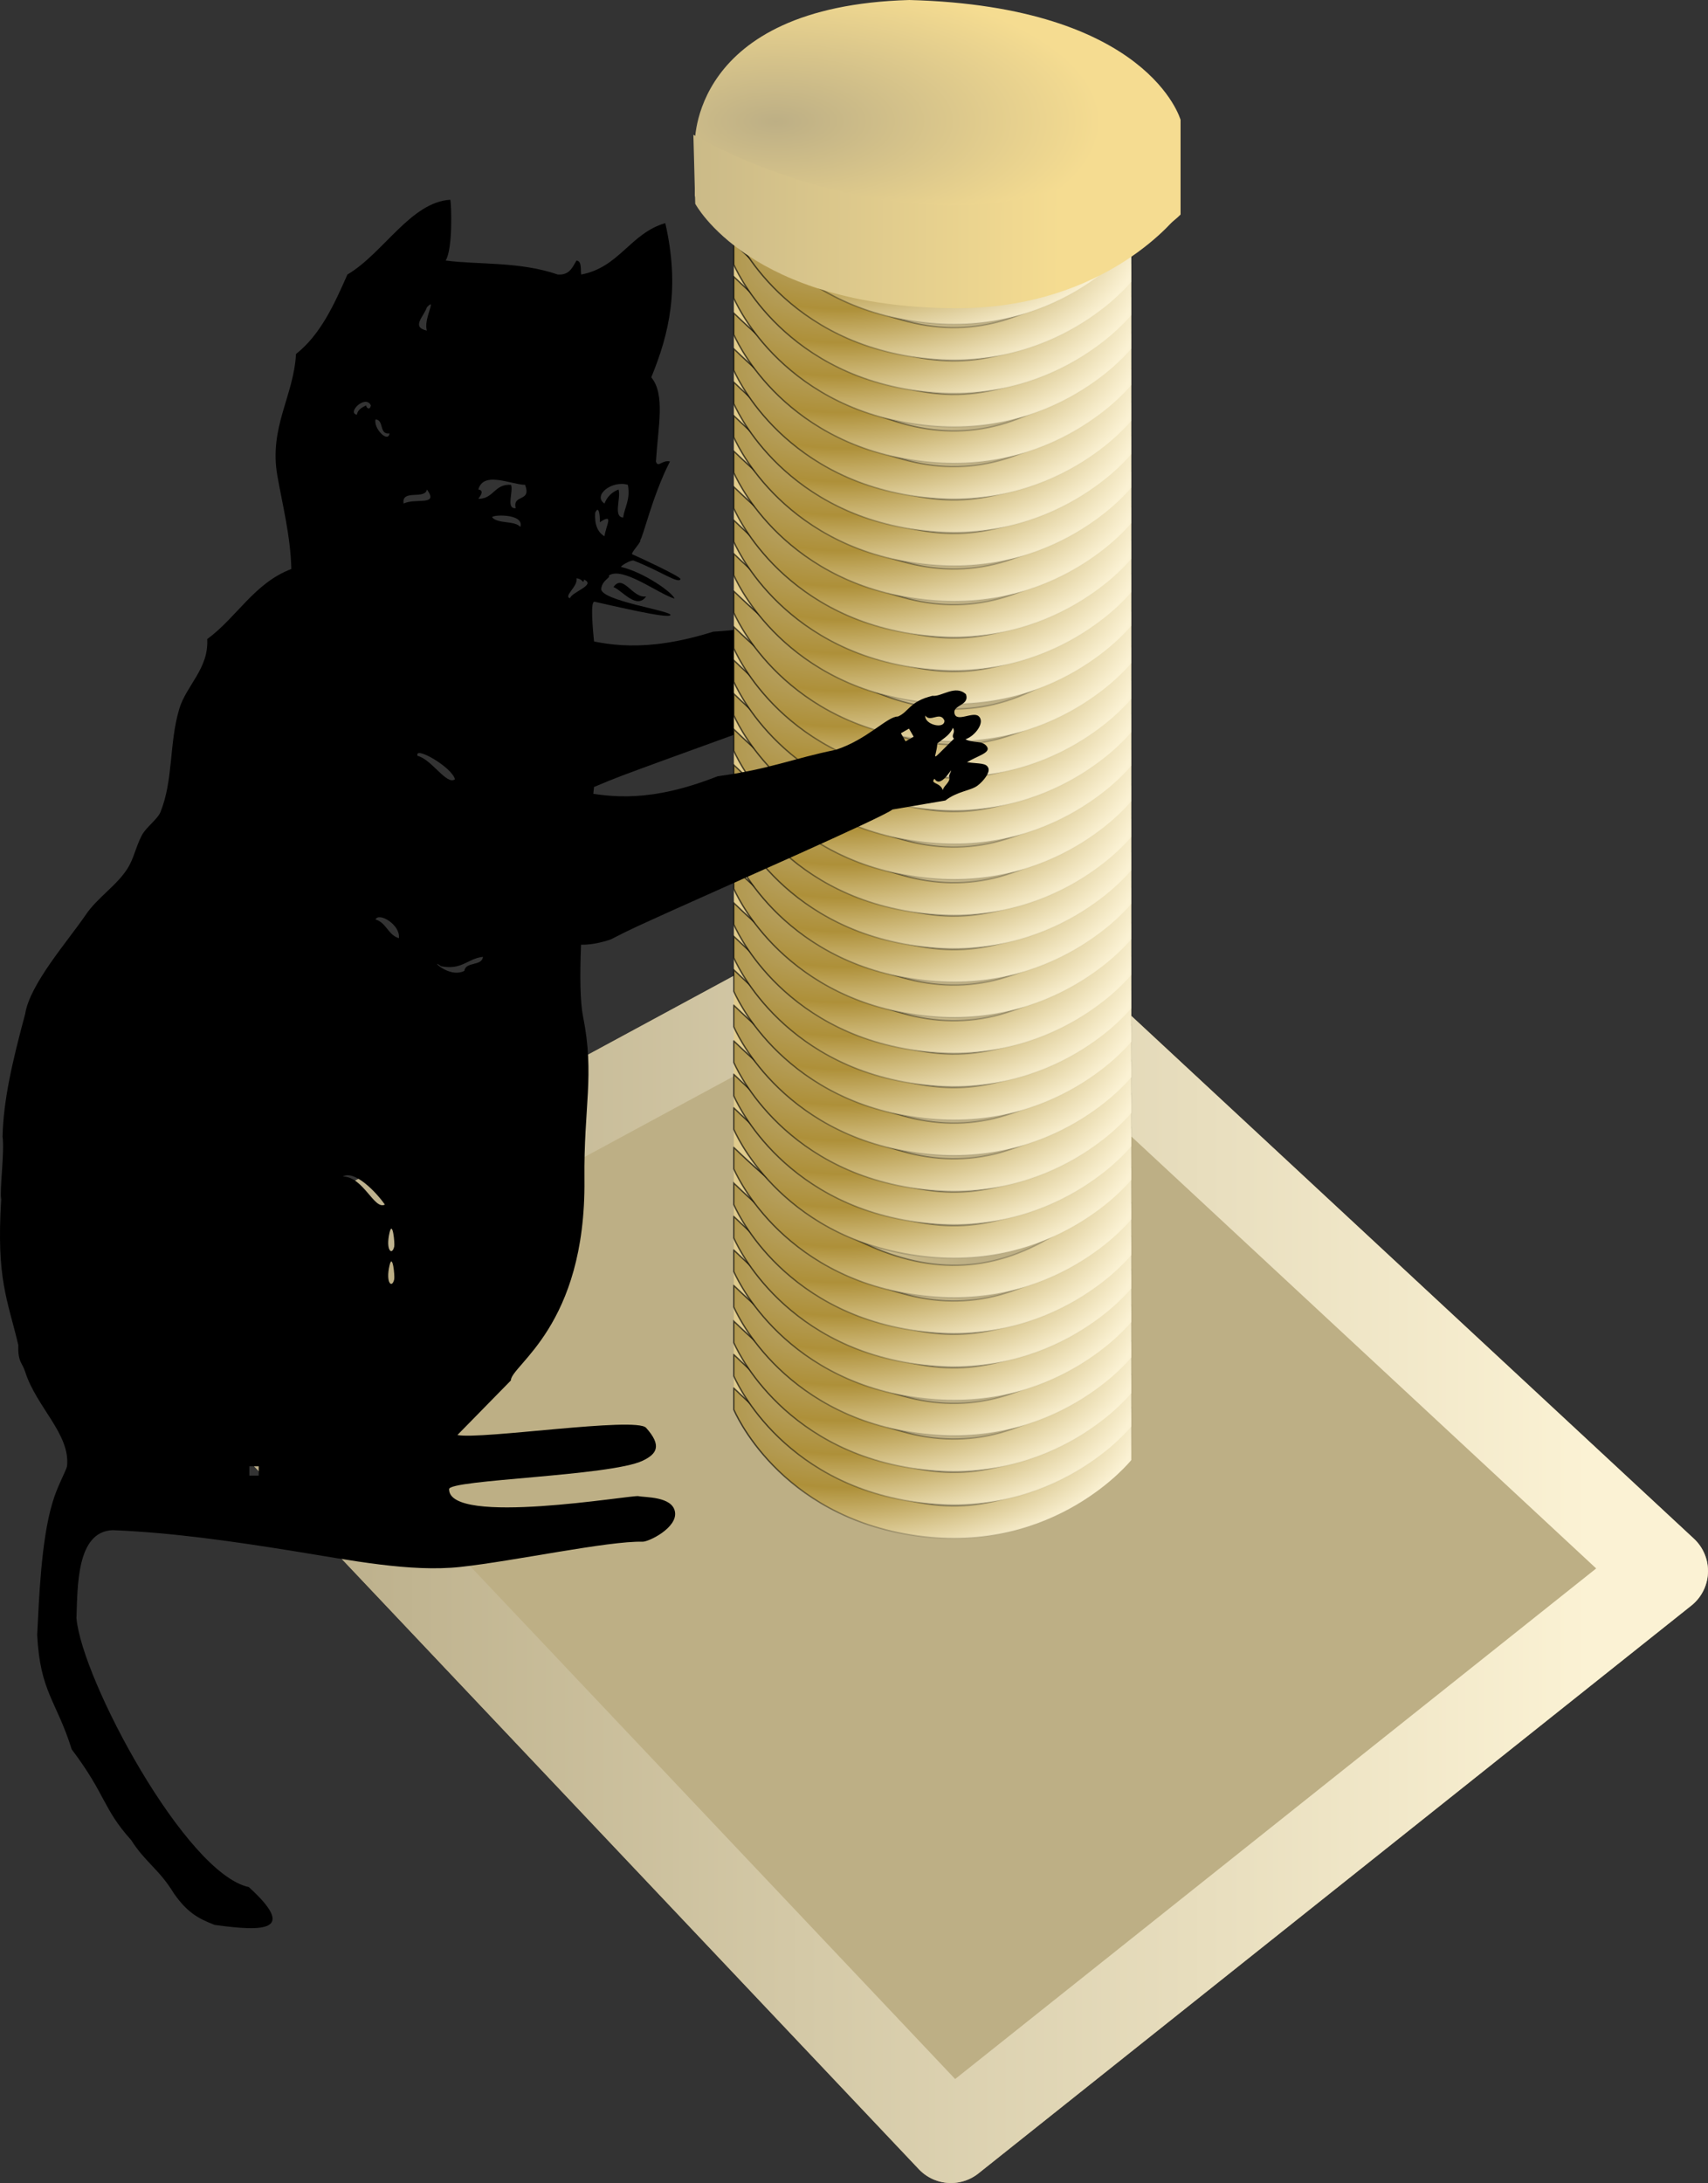 <?xml version="1.0" encoding="UTF-8" standalone="no"?>
<svg
   xmlns:dc="http://purl.org/dc/elements/1.1/"
   xmlns:cc="http://creativecommons.org/ns#"
   xmlns:rdf="http://www.w3.org/1999/02/22-rdf-syntax-ns#"
   xmlns:svg="http://www.w3.org/2000/svg"
   xmlns="http://www.w3.org/2000/svg"
   xmlns:xlink="http://www.w3.org/1999/xlink"
   xmlns:sodipodi="http://sodipodi.sourceforge.net/DTD/sodipodi-0.dtd"
   xmlns:inkscape="http://www.inkscape.org/namespaces/inkscape"
   id="svg2"
   height="494.292"
   sodipodi:version="0.32"
   width="386.763"
   sodipodi:docname="Cat and_Scratching_Post.svg"
   version="1.1"
   inkscape:version="0.48.3.1 r9886">
  <rect width="100%" height="100%" fill="#333333" stroke="none"/>
  <defs
     id="defs4"><linearGradient
   id="linearGradient2091">
  <stop
     id="stop2093"
     stop-color="#bdaf85"
     offset="0" />
  <stop
     id="stop2097"
     stop-color="#ae9039"
     offset=".5" />
  <stop
     id="stop2095"
     stop-color="#fbf2d4"
     offset="1" />
</linearGradient>
<linearGradient
   id="linearGradient2085">
  <stop
     id="stop2087"
     offset="0" />
  <stop
     id="stop2089"
     stop-opacity="0"
     offset="1" />
</linearGradient>
<linearGradient
   id="linearGradient2045">
  <stop
     id="stop2047"
     stop-color="#bdaf85"
     offset="0" />
  <stop
     id="stop2049"
     stop-color="#f5dc91"
     offset="1" />
</linearGradient>
<radialGradient
   id="radialGradient3403"
   xlink:href="#linearGradient2091"
   gradientUnits="userSpaceOnUse"
   cy="520.6"
   cx="-47.104"
   gradientTransform="matrix(1.514,9.9477e-7,-5.2795e-7,0.804,320.759,128.192)"
   r="45.156" />
<radialGradient
   id="radialGradient3405"
   xlink:href="#linearGradient2085"
   gradientUnits="userSpaceOnUse"
   cy="520.6"
   cx="-47.104"
   gradientTransform="matrix(1.514,9.9477e-7,-5.2795e-7,0.804,320.759,128.192)"
   r="45.156" />
<radialGradient
   id="radialGradient3407"
   xlink:href="#linearGradient2091"
   gradientUnits="userSpaceOnUse"
   cy="520.6"
   cx="-47.104"
   gradientTransform="matrix(1.514,9.9477e-7,-5.2795e-7,0.804,320.759,120.592)"
   r="45.156" />
<radialGradient
   id="radialGradient3409"
   xlink:href="#linearGradient2085"
   gradientUnits="userSpaceOnUse"
   cy="520.6"
   cx="-47.104"
   gradientTransform="matrix(1.514,9.9477e-7,-5.2795e-7,0.804,320.759,120.592)"
   r="45.156" />
<radialGradient
   id="radialGradient3411"
   xlink:href="#linearGradient2091"
   gradientUnits="userSpaceOnUse"
   cy="520.6"
   cx="-47.104"
   gradientTransform="matrix(1.514,9.9477e-7,-5.2795e-7,0.804,320.759,113.042)"
   r="45.156" />
<radialGradient
   id="radialGradient3413"
   xlink:href="#linearGradient2085"
   gradientUnits="userSpaceOnUse"
   cy="520.6"
   cx="-47.104"
   gradientTransform="matrix(1.514,9.9477e-7,-5.2795e-7,0.804,320.759,113.042)"
   r="45.156" />
<radialGradient
   id="radialGradient3415"
   xlink:href="#linearGradient2091"
   gradientUnits="userSpaceOnUse"
   cy="520.6"
   cx="-47.104"
   gradientTransform="matrix(1.514,9.9477e-7,-5.2795e-7,0.804,320.759,104.952)"
   r="45.156" />
<radialGradient
   id="radialGradient3417"
   xlink:href="#linearGradient2085"
   gradientUnits="userSpaceOnUse"
   cy="520.6"
   cx="-47.104"
   gradientTransform="matrix(1.514,9.9477e-7,-5.2795e-7,0.804,320.759,104.952)"
   r="45.156" />
<radialGradient
   id="radialGradient3419"
   xlink:href="#linearGradient2091"
   gradientUnits="userSpaceOnUse"
   cy="520.6"
   cx="-47.104"
   gradientTransform="matrix(1.514,9.9477e-7,-5.2795e-7,0.804,320.759,96.927)"
   r="45.156" />
<radialGradient
   id="radialGradient3421"
   xlink:href="#linearGradient2085"
   gradientUnits="userSpaceOnUse"
   cy="520.6"
   cx="-47.104"
   gradientTransform="matrix(1.514,9.9477e-7,-5.2795e-7,0.804,320.759,96.927)"
   r="45.156" />
<radialGradient
   id="radialGradient3423"
   xlink:href="#linearGradient2091"
   gradientUnits="userSpaceOnUse"
   cy="520.6"
   cx="-47.104"
   gradientTransform="matrix(1.514,9.9477e-7,-5.2795e-7,0.804,320.759,89.331)"
   r="45.156" />
<radialGradient
   id="radialGradient3425"
   xlink:href="#linearGradient2085"
   gradientUnits="userSpaceOnUse"
   cy="520.6"
   cx="-47.104"
   gradientTransform="matrix(1.514,9.9477e-7,-5.2795e-7,0.804,320.759,89.331)"
   r="45.156" />
<radialGradient
   id="radialGradient3427"
   xlink:href="#linearGradient2091"
   gradientUnits="userSpaceOnUse"
   cy="520.6"
   cx="-47.104"
   gradientTransform="matrix(1.514,9.9477e-7,-5.2795e-7,0.804,320.759,81.775)"
   r="45.156" />
<radialGradient
   id="radialGradient3429"
   xlink:href="#linearGradient2085"
   gradientUnits="userSpaceOnUse"
   cy="520.6"
   cx="-47.104"
   gradientTransform="matrix(1.514,9.9477e-7,-5.2795e-7,0.804,320.759,81.775)"
   r="45.156" />
<radialGradient
   id="radialGradient3431"
   xlink:href="#linearGradient2091"
   gradientUnits="userSpaceOnUse"
   cy="520.6"
   cx="-47.104"
   gradientTransform="matrix(1.514,9.9477e-7,-5.2795e-7,0.804,320.759,73.694)"
   r="45.156" />
<radialGradient
   id="radialGradient3433"
   xlink:href="#linearGradient2085"
   gradientUnits="userSpaceOnUse"
   cy="520.6"
   cx="-47.104"
   gradientTransform="matrix(1.514,9.9477e-7,-5.2795e-7,0.804,320.759,73.694)"
   r="45.156" />
<radialGradient
   id="radialGradient3435"
   xlink:href="#linearGradient2091"
   gradientUnits="userSpaceOnUse"
   cy="520.6"
   cx="-47.104"
   gradientTransform="matrix(1.514,9.9477e-7,-5.2795e-7,0.804,320.759,64.742)"
   r="45.156" />
<radialGradient
   id="radialGradient3437"
   xlink:href="#linearGradient2085"
   gradientUnits="userSpaceOnUse"
   cy="520.6"
   cx="-47.104"
   gradientTransform="matrix(1.514,9.9477e-7,-5.2795e-7,0.804,320.759,64.742)"
   r="45.156" />
<radialGradient
   id="radialGradient3439"
   xlink:href="#linearGradient2091"
   gradientUnits="userSpaceOnUse"
   cy="520.6"
   cx="-47.104"
   gradientTransform="matrix(1.514,9.9477e-7,-5.2795e-7,0.804,320.759,57.146)"
   r="45.156" />
<radialGradient
   id="radialGradient3441"
   xlink:href="#linearGradient2085"
   gradientUnits="userSpaceOnUse"
   cy="520.6"
   cx="-47.104"
   gradientTransform="matrix(1.514,9.9477e-7,-5.2795e-7,0.804,320.759,57.146)"
   r="45.156" />
<radialGradient
   id="radialGradient3443"
   xlink:href="#linearGradient2091"
   gradientUnits="userSpaceOnUse"
   cy="520.6"
   cx="-47.104"
   gradientTransform="matrix(1.514,9.9477e-7,-5.2795e-7,0.804,320.759,49.589)"
   r="45.156" />
<radialGradient
   id="radialGradient3445"
   xlink:href="#linearGradient2085"
   gradientUnits="userSpaceOnUse"
   cy="520.6"
   cx="-47.104"
   gradientTransform="matrix(1.514,9.9477e-7,-5.2795e-7,0.804,320.759,49.589)"
   r="45.156" />
<radialGradient
   id="radialGradient3447"
   xlink:href="#linearGradient2091"
   gradientUnits="userSpaceOnUse"
   cy="520.6"
   cx="-47.104"
   gradientTransform="matrix(1.514,9.9477e-7,-5.2795e-7,0.804,320.759,41.508)"
   r="45.156" />
<radialGradient
   id="radialGradient3449"
   xlink:href="#linearGradient2085"
   gradientUnits="userSpaceOnUse"
   cy="520.6"
   cx="-47.104"
   gradientTransform="matrix(1.514,9.9477e-7,-5.2795e-7,0.804,320.759,41.508)"
   r="45.156" />
<radialGradient
   id="radialGradient3451"
   xlink:href="#linearGradient2091"
   gradientUnits="userSpaceOnUse"
   cy="520.6"
   cx="-47.104"
   gradientTransform="matrix(1.514,9.9477e-7,-5.2795e-7,0.804,320.759,33.479)"
   r="45.156" />
<radialGradient
   id="radialGradient3453"
   xlink:href="#linearGradient2085"
   gradientUnits="userSpaceOnUse"
   cy="520.6"
   cx="-47.104"
   gradientTransform="matrix(1.514,9.9477e-7,-5.2795e-7,0.804,320.759,33.479)"
   r="45.156" />
<radialGradient
   id="radialGradient3455"
   xlink:href="#linearGradient2091"
   gradientUnits="userSpaceOnUse"
   cy="520.6"
   cx="-47.104"
   gradientTransform="matrix(1.514,9.9477e-7,-5.2795e-7,0.804,320.759,25.883)"
   r="45.156" />
<radialGradient
   id="radialGradient3457"
   xlink:href="#linearGradient2085"
   gradientUnits="userSpaceOnUse"
   cy="520.6"
   cx="-47.104"
   gradientTransform="matrix(1.514,9.9477e-7,-5.2795e-7,0.804,320.759,25.883)"
   r="45.156" />
<radialGradient
   id="radialGradient3459"
   xlink:href="#linearGradient2091"
   gradientUnits="userSpaceOnUse"
   cy="520.6"
   cx="-47.104"
   gradientTransform="matrix(1.514,9.9477e-7,-5.2795e-7,0.804,320.759,18.327)"
   r="45.156" />
<radialGradient
   id="radialGradient3461"
   xlink:href="#linearGradient2085"
   gradientUnits="userSpaceOnUse"
   cy="520.6"
   cx="-47.104"
   gradientTransform="matrix(1.514,9.9477e-7,-5.2795e-7,0.804,320.759,18.327)"
   r="45.156" />
<radialGradient
   id="radialGradient3463"
   xlink:href="#linearGradient2091"
   gradientUnits="userSpaceOnUse"
   cy="520.6"
   cx="-47.104"
   gradientTransform="matrix(1.514,9.9477e-7,-5.2795e-7,0.804,320.759,10.246)"
   r="45.156" />
<radialGradient
   id="radialGradient3465"
   xlink:href="#linearGradient2085"
   gradientUnits="userSpaceOnUse"
   cy="520.6"
   cx="-47.104"
   gradientTransform="matrix(1.514,9.9477e-7,-5.2795e-7,0.804,320.759,10.246)"
   r="45.156" />
<radialGradient
   id="radialGradient3531"
   xlink:href="#linearGradient2091"
   gradientUnits="userSpaceOnUse"
   cy="520.6"
   cx="-47.104"
   gradientTransform="matrix(1.514,9.9477e-7,-5.2795e-7,0.804,320.759,-123.468)"
   r="45.156" />
<radialGradient
   id="radialGradient3533"
   xlink:href="#linearGradient2085"
   gradientUnits="userSpaceOnUse"
   cy="520.6"
   cx="-47.104"
   gradientTransform="matrix(1.514,9.9477e-7,-5.2795e-7,0.804,320.759,-123.468)"
   r="45.156" />
<radialGradient
   id="radialGradient3535"
   xlink:href="#linearGradient2091"
   gradientUnits="userSpaceOnUse"
   cy="520.6"
   cx="-47.104"
   gradientTransform="matrix(1.514,9.9477e-7,-5.2795e-7,0.804,320.759,-131.068)"
   r="45.156" />
<radialGradient
   id="radialGradient3537"
   xlink:href="#linearGradient2085"
   gradientUnits="userSpaceOnUse"
   cy="520.6"
   cx="-47.104"
   gradientTransform="matrix(1.514,9.9477e-7,-5.2795e-7,0.804,320.759,-131.068)"
   r="45.156" />
<radialGradient
   id="radialGradient3539"
   xlink:href="#linearGradient2091"
   gradientUnits="userSpaceOnUse"
   cy="520.6"
   cx="-47.104"
   gradientTransform="matrix(1.514,9.9477e-7,-5.2795e-7,0.804,320.759,-138.618)"
   r="45.156" />
<radialGradient
   id="radialGradient3541"
   xlink:href="#linearGradient2085"
   gradientUnits="userSpaceOnUse"
   cy="520.6"
   cx="-47.104"
   gradientTransform="matrix(1.514,9.9477e-7,-5.2795e-7,0.804,320.759,-138.618)"
   r="45.156" />
<radialGradient
   id="radialGradient3543"
   xlink:href="#linearGradient2091"
   gradientUnits="userSpaceOnUse"
   cy="520.6"
   cx="-47.104"
   gradientTransform="matrix(1.514,9.9477e-7,-5.2795e-7,0.804,320.759,-146.708)"
   r="45.156" />
<radialGradient
   id="radialGradient3545"
   xlink:href="#linearGradient2085"
   gradientUnits="userSpaceOnUse"
   cy="520.6"
   cx="-47.104"
   gradientTransform="matrix(1.514,9.9477e-7,-5.2795e-7,0.804,320.759,-146.708)"
   r="45.156" />
<linearGradient
   id="linearGradient3550"
   y2="273.22"
   xlink:href="#linearGradient2045"
   gradientUnits="userSpaceOnUse"
   y1="272.46"
   gradientTransform="translate(-112.475,-223.348)"
   x2="325.87"
   x1="215.96" />
<radialGradient
   id="radialGradient3595"
   xlink:href="#linearGradient2045"
   gradientUnits="userSpaceOnUse"
   cy="248.02"
   cx="259.28"
   gradientTransform="matrix(1.337,0,0,0.586,-197.771,-115.508)"
   r="55.158" />
<linearGradient
   id="linearGradient3598"
   y2="370.93"
   xlink:href="#linearGradient2045"
   gradientUnits="userSpaceOnUse"
   y1="373.79"
   gradientTransform="translate(-105.904,-206.208)"
   x2="218.57"
   x1="302.86" />
<linearGradient
   id="linearGradient3601"
   y2="573.08"
   gradientUnits="userSpaceOnUse"
   y1="573.08"
   gradientTransform="translate(-112.475,-223.348)"
   x2="445.71"
   x1="90">
  <stop
     id="stop3155"
     stop-color="#ada07a"
     offset="0" />
  <stop
     id="stop3159"
     stop-color="#fbf2d4"
     offset="1" />
</linearGradient>

	
	
	
	
	
	
	
	
	
	
	
	
	
<radialGradient
   inkscape:collect="always"
   xlink:href="#linearGradient2091"
   id="radialGradient41150"
   gradientUnits="userSpaceOnUse"
   gradientTransform="matrix(1.514,9.9477e-7,-5.2795e-7,0.804,320.759,64.742)"
   cx="-47.104"
   cy="520.6"
   r="45.156" />
<radialGradient
   inkscape:collect="always"
   xlink:href="#linearGradient2085"
   id="radialGradient41152"
   gradientUnits="userSpaceOnUse"
   gradientTransform="matrix(1.514,9.9477e-7,-5.2795e-7,0.804,320.759,64.742)"
   cx="-47.104"
   cy="520.6"
   r="45.156" />
<radialGradient
   inkscape:collect="always"
   xlink:href="#linearGradient2091"
   id="radialGradient41154"
   gradientUnits="userSpaceOnUse"
   gradientTransform="matrix(1.514,9.9477e-7,-5.2795e-7,0.804,320.759,57.146)"
   cx="-47.104"
   cy="520.6"
   r="45.156" />
<radialGradient
   inkscape:collect="always"
   xlink:href="#linearGradient2085"
   id="radialGradient41156"
   gradientUnits="userSpaceOnUse"
   gradientTransform="matrix(1.514,9.9477e-7,-5.2795e-7,0.804,320.759,57.146)"
   cx="-47.104"
   cy="520.6"
   r="45.156" />
<radialGradient
   inkscape:collect="always"
   xlink:href="#linearGradient2091"
   id="radialGradient41158"
   gradientUnits="userSpaceOnUse"
   gradientTransform="matrix(1.514,9.9477e-7,-5.2795e-7,0.804,320.759,49.589)"
   cx="-47.104"
   cy="520.6"
   r="45.156" />
<radialGradient
   inkscape:collect="always"
   xlink:href="#linearGradient2085"
   id="radialGradient41160"
   gradientUnits="userSpaceOnUse"
   gradientTransform="matrix(1.514,9.9477e-7,-5.2795e-7,0.804,320.759,49.589)"
   cx="-47.104"
   cy="520.6"
   r="45.156" />
<radialGradient
   inkscape:collect="always"
   xlink:href="#linearGradient2091"
   id="radialGradient41162"
   gradientUnits="userSpaceOnUse"
   gradientTransform="matrix(1.514,9.9477e-7,-5.2795e-7,0.804,320.759,41.508)"
   cx="-47.104"
   cy="520.6"
   r="45.156" />
<radialGradient
   inkscape:collect="always"
   xlink:href="#linearGradient2085"
   id="radialGradient41164"
   gradientUnits="userSpaceOnUse"
   gradientTransform="matrix(1.514,9.9477e-7,-5.2795e-7,0.804,320.759,41.508)"
   cx="-47.104"
   cy="520.6"
   r="45.156" />
<radialGradient
   inkscape:collect="always"
   xlink:href="#linearGradient2091"
   id="radialGradient41166"
   gradientUnits="userSpaceOnUse"
   gradientTransform="matrix(1.514,9.9477e-7,-5.2795e-7,0.804,320.759,33.479)"
   cx="-47.104"
   cy="520.6"
   r="45.156" />
<radialGradient
   inkscape:collect="always"
   xlink:href="#linearGradient2085"
   id="radialGradient41168"
   gradientUnits="userSpaceOnUse"
   gradientTransform="matrix(1.514,9.9477e-7,-5.2795e-7,0.804,320.759,33.479)"
   cx="-47.104"
   cy="520.6"
   r="45.156" />
<radialGradient
   inkscape:collect="always"
   xlink:href="#linearGradient2091"
   id="radialGradient41170"
   gradientUnits="userSpaceOnUse"
   gradientTransform="matrix(1.514,9.9477e-7,-5.2795e-7,0.804,320.759,25.883)"
   cx="-47.104"
   cy="520.6"
   r="45.156" />
<radialGradient
   inkscape:collect="always"
   xlink:href="#linearGradient2085"
   id="radialGradient41172"
   gradientUnits="userSpaceOnUse"
   gradientTransform="matrix(1.514,9.9477e-7,-5.2795e-7,0.804,320.759,25.883)"
   cx="-47.104"
   cy="520.6"
   r="45.156" />
<radialGradient
   inkscape:collect="always"
   xlink:href="#linearGradient2091"
   id="radialGradient41174"
   gradientUnits="userSpaceOnUse"
   gradientTransform="matrix(1.514,9.9477e-7,-5.2795e-7,0.804,320.759,18.327)"
   cx="-47.104"
   cy="520.6"
   r="45.156" />
<radialGradient
   inkscape:collect="always"
   xlink:href="#linearGradient2085"
   id="radialGradient41176"
   gradientUnits="userSpaceOnUse"
   gradientTransform="matrix(1.514,9.9477e-7,-5.2795e-7,0.804,320.759,18.327)"
   cx="-47.104"
   cy="520.6"
   r="45.156" />
<radialGradient
   inkscape:collect="always"
   xlink:href="#linearGradient2091"
   id="radialGradient41178"
   gradientUnits="userSpaceOnUse"
   gradientTransform="matrix(1.514,9.9477e-7,-5.2795e-7,0.804,320.759,10.246)"
   cx="-47.104"
   cy="520.6"
   r="45.156" />
<radialGradient
   inkscape:collect="always"
   xlink:href="#linearGradient2085"
   id="radialGradient41180"
   gradientUnits="userSpaceOnUse"
   gradientTransform="matrix(1.514,9.9477e-7,-5.2795e-7,0.804,320.759,10.246)"
   cx="-47.104"
   cy="520.6"
   r="45.156" />
<radialGradient
   inkscape:collect="always"
   xlink:href="#linearGradient2091"
   id="radialGradient41182"
   gradientUnits="userSpaceOnUse"
   gradientTransform="matrix(1.514,9.9477e-7,-5.2795e-7,0.804,320.759,64.742)"
   cx="-47.104"
   cy="520.6"
   r="45.156" />
<radialGradient
   inkscape:collect="always"
   xlink:href="#linearGradient2085"
   id="radialGradient41184"
   gradientUnits="userSpaceOnUse"
   gradientTransform="matrix(1.514,9.9477e-7,-5.2795e-7,0.804,320.759,64.742)"
   cx="-47.104"
   cy="520.6"
   r="45.156" />
<radialGradient
   inkscape:collect="always"
   xlink:href="#linearGradient2091"
   id="radialGradient41186"
   gradientUnits="userSpaceOnUse"
   gradientTransform="matrix(1.514,9.9477e-7,-5.2795e-7,0.804,320.759,57.146)"
   cx="-47.104"
   cy="520.6"
   r="45.156" />
<radialGradient
   inkscape:collect="always"
   xlink:href="#linearGradient2085"
   id="radialGradient41188"
   gradientUnits="userSpaceOnUse"
   gradientTransform="matrix(1.514,9.9477e-7,-5.2795e-7,0.804,320.759,57.146)"
   cx="-47.104"
   cy="520.6"
   r="45.156" />
<radialGradient
   inkscape:collect="always"
   xlink:href="#linearGradient2091"
   id="radialGradient41190"
   gradientUnits="userSpaceOnUse"
   gradientTransform="matrix(1.514,9.9477e-7,-5.2795e-7,0.804,320.759,49.589)"
   cx="-47.104"
   cy="520.6"
   r="45.156" />
<radialGradient
   inkscape:collect="always"
   xlink:href="#linearGradient2085"
   id="radialGradient41192"
   gradientUnits="userSpaceOnUse"
   gradientTransform="matrix(1.514,9.9477e-7,-5.2795e-7,0.804,320.759,49.589)"
   cx="-47.104"
   cy="520.6"
   r="45.156" />
<radialGradient
   inkscape:collect="always"
   xlink:href="#linearGradient2091"
   id="radialGradient41194"
   gradientUnits="userSpaceOnUse"
   gradientTransform="matrix(1.514,9.9477e-7,-5.2795e-7,0.804,320.759,41.508)"
   cx="-47.104"
   cy="520.6"
   r="45.156" />
<radialGradient
   inkscape:collect="always"
   xlink:href="#linearGradient2085"
   id="radialGradient41196"
   gradientUnits="userSpaceOnUse"
   gradientTransform="matrix(1.514,9.9477e-7,-5.2795e-7,0.804,320.759,41.508)"
   cx="-47.104"
   cy="520.6"
   r="45.156" />
<radialGradient
   inkscape:collect="always"
   xlink:href="#linearGradient2091"
   id="radialGradient41198"
   gradientUnits="userSpaceOnUse"
   gradientTransform="matrix(1.514,9.9477e-7,-5.2795e-7,0.804,320.759,33.479)"
   cx="-47.104"
   cy="520.6"
   r="45.156" />
<radialGradient
   inkscape:collect="always"
   xlink:href="#linearGradient2085"
   id="radialGradient41200"
   gradientUnits="userSpaceOnUse"
   gradientTransform="matrix(1.514,9.9477e-7,-5.2795e-7,0.804,320.759,33.479)"
   cx="-47.104"
   cy="520.6"
   r="45.156" />
<radialGradient
   inkscape:collect="always"
   xlink:href="#linearGradient2091"
   id="radialGradient41202"
   gradientUnits="userSpaceOnUse"
   gradientTransform="matrix(1.514,9.9477e-7,-5.2795e-7,0.804,320.759,25.883)"
   cx="-47.104"
   cy="520.6"
   r="45.156" />
<radialGradient
   inkscape:collect="always"
   xlink:href="#linearGradient2085"
   id="radialGradient41204"
   gradientUnits="userSpaceOnUse"
   gradientTransform="matrix(1.514,9.9477e-7,-5.2795e-7,0.804,320.759,25.883)"
   cx="-47.104"
   cy="520.6"
   r="45.156" />
<radialGradient
   inkscape:collect="always"
   xlink:href="#linearGradient2091"
   id="radialGradient41206"
   gradientUnits="userSpaceOnUse"
   gradientTransform="matrix(1.514,9.9477e-7,-5.2795e-7,0.804,320.759,18.327)"
   cx="-47.104"
   cy="520.6"
   r="45.156" />
<radialGradient
   inkscape:collect="always"
   xlink:href="#linearGradient2085"
   id="radialGradient41208"
   gradientUnits="userSpaceOnUse"
   gradientTransform="matrix(1.514,9.9477e-7,-5.2795e-7,0.804,320.759,18.327)"
   cx="-47.104"
   cy="520.6"
   r="45.156" />
<radialGradient
   inkscape:collect="always"
   xlink:href="#linearGradient2091"
   id="radialGradient41210"
   gradientUnits="userSpaceOnUse"
   gradientTransform="matrix(1.514,9.9477e-7,-5.2795e-7,0.804,320.759,10.246)"
   cx="-47.104"
   cy="520.6"
   r="45.156" />
<radialGradient
   inkscape:collect="always"
   xlink:href="#linearGradient2085"
   id="radialGradient41212"
   gradientUnits="userSpaceOnUse"
   gradientTransform="matrix(1.514,9.9477e-7,-5.2795e-7,0.804,320.759,10.246)"
   cx="-47.104"
   cy="520.6"
   r="45.156" />
</defs>
  <sodipodi:namedview
     id="base"
     bordercolor="#666666"
     borderopacity="1.0"
     pagecolor="#ffffff"
     showgrid="false"
     inkscape:zoom="1.194"
     inkscape:cx="208.63598"
     inkscape:cy="246.65406"
     inkscape:window-width="1215"
     inkscape:window-height="776"
     inkscape:window-x="65"
     inkscape:window-y="24"
     inkscape:window-maximized="1"
     inkscape:current-layer="svg2"
     fit-margin-top="0"
     fit-margin-left="0"
     fit-margin-right="0"
     fit-margin-bottom="0" />
  <path
     style="fill-rule:evenodd"
     inkscape:connector-curvature="0"
     d="m 200.465,153.41 c -2.492,1.679 -38.79,14.541 -50.348,18.796 -8.921,3.284 -10.462,3.794 -15.432,5.92 -9.697,2.482 -10.591,-2.124 -21.078,0.504 -7.131,-4.716 -31.264,-6.892 -2.387,-32.97 14.843,-10.057 19.221,7.126 50.274,-2.629 11.959,-0.74 17.375,-2.793 27.092,-4.031 7.292,-1.763 12.312,-6.766 14.614,-6.495 2.591,-0.869 2.832,-3.238 8.157,-4.119 1.959,0.44 5.357,-2.218 7.587,0.201 0.697,2.527 -2.963,2.207 -2.921,3.929 0.059,2.47 4.138,-0.007 5.397,1.213 1.52,1.473 -1.139,4.474 -3.331,5.013 1.604,1.056 3.796,0.466 4.709,1.971 0.911,1.501 -2.186,1.935 -4.737,3.239 2.735,0.589 4.442,0.417 4.751,1.754 0.237,1.026 -1.292,2.733 -2.728,3.686 -1.608,1.067 -4.664,0.935 -7.526,2.848 m -8.948,-15.915 0.918,1.907 1.906,-0.918 -0.918,-1.907 -1.901,0.915 z m 11.842,-0.381 c -0.816,1.564 -1.977,2.058 -3.781,3.276 -0.427,3.373 -2.575,4.643 3.842,-0.793 -0.738,-0.91 0.557,-1.219 -0.06,-2.476 z m -1.79,-1.732 c -0.765,-2.34 -3.264,0.268 -4.237,-1.484 -0.485,1.943 4.084,3.55 4.231,1.481 z m 0.118,12.513 c 2.004,-3.857 -1.888,3.314 -3.319,0.423 -1.216,1.098 1.263,0.889 1.676,2.711 0.373,-1.184 2.034,-1.667 1.64,-3.131 z"
     id="path40062-3-6"
     sodipodi:nodetypes="csccccccccsscscssccccccccccccccccccccc" />
  <g
     id="layer1"
     transform="translate(26.761,-2.362)">
    <g
       id="g4330">
      <path
         id="path1306"
         d="M 188.57,208.08 14.29,302.36 188.57,486.65 350,358.08 188.57,208.08 z"
         sodipodi:nodetypes="ccccc"
         inkscape:connector-curvature="0"
         style="fill:#bdaf85;fill-rule:evenodd;stroke:#bdaf85;stroke-width:20;stroke-linejoin:round" />
      <path
         id="path2417"
         d="M 188.57,208.08 14.29,302.36 188.57,486.65 350,358.08 188.57,208.08 z"
         sodipodi:nodetypes="ccccc"
         inkscape:connector-curvature="0"
         style="fill:none;stroke:url(#linearGradient3601);stroke-width:20;stroke-linejoin:round" />
      <path
         id="path2035"
         d="m 139.43,56.648 v 262.86 c 0,0 10,24.28 41.43,28.57 31.43,4.28 48.57,-17.15 48.57,-17.15 V 55.218 l -90,1.428 z"
         inkscape:connector-curvature="0"
         style="fill:url(#linearGradient3598);fill-rule:evenodd" />
      <path
         id="path2051"
         d="m 179.14,2.362 c -50,1.429 -48.57,32.857 -48.57,32.857 v 11.429 c 0,0 7.14,20 51.43,20 44.29,0 58.57,-15.714 58.57,-15.714 v -21.429 c 0,0 -7.14,-25.714 -61.43,-27.143 z"
         inkscape:connector-curvature="0"
         style="fill:url(#radialGradient3595);fill-rule:evenodd" />
      <g
         id="g3161"
         transform="translate(-85.714,-225.71)"
         style="fill-rule:evenodd;stroke-width:0.312">
        <g
           id="g2311">
          <path
             id="path2071"
             d="m 225.12,542.38 v 4.86 c 0,0 10,24.29 41.43,28.57 31.43,4.29 48.57,-17.14 48.57,-17.14 v -11.72 c -28.99,32.8 -56.97,27.28 -90,-4.57 z"
             sodipodi:nodetypes="ccsccc"
             inkscape:connector-curvature="0"
             style="fill:url(#radialGradient3403);stroke:url(#radialGradient3405)" />
          <path
             id="path2111"
             d="m 225.12,534.79 v 4.85 c 0,0 10,24.29 41.43,28.57 31.43,4.29 48.57,-17.14 48.57,-17.14 v -11.71 c -28.99,32.8 -56.97,27.27 -90,-4.57 z"
             sodipodi:nodetypes="ccsccc"
             inkscape:connector-curvature="0"
             style="fill:url(#radialGradient3407);stroke:url(#radialGradient3409)" />
          <path
             id="path2117"
             d="m 225.12,527.23 v 4.86 c 0,0 10,24.28 41.43,28.57 31.43,4.28 48.57,-17.14 48.57,-17.14 V 531.8 c -28.99,32.8 -56.97,27.28 -90,-4.57 z"
             sodipodi:nodetypes="ccsccc"
             inkscape:connector-curvature="0"
             style="fill:url(#radialGradient3411);stroke:url(#radialGradient3413)" />
          <path
             id="path2123"
             d="m 225.12,519.15 v 4.86 c 0,0 10,24.28 41.43,28.57 31.43,4.28 48.57,-17.15 48.57,-17.15 v -11.71 c -28.99,32.8 -56.97,27.28 -90,-4.57 z"
             sodipodi:nodetypes="ccsccc"
             inkscape:connector-curvature="0"
             style="fill:url(#radialGradient3415);stroke:url(#radialGradient3417)" />
          <path
             id="path2129"
             d="m 225.12,511.12 v 4.86 c 0,0 10,24.28 41.43,28.57 31.43,4.28 48.57,-17.14 48.57,-17.14 v -11.72 c -28.99,32.8 -56.97,27.28 -90,-4.57 z"
             sodipodi:nodetypes="ccsccc"
             inkscape:connector-curvature="0"
             style="fill:url(#radialGradient3419);stroke:url(#radialGradient3421)" />
          <path
             id="path2131"
             d="m 225.12,503.52 v 4.86 c 0,0 10,24.29 41.43,28.57 31.43,4.29 48.57,-17.14 48.57,-17.14 v -11.72 c -28.99,32.81 -56.97,27.28 -90,-4.57 z"
             sodipodi:nodetypes="ccsccc"
             inkscape:connector-curvature="0"
             style="fill:url(#radialGradient3423);stroke:url(#radialGradient3425)" />
          <path
             id="path2133"
             d="m 225.12,495.97 v 4.85 c 0,0 10,24.29 41.43,28.58 31.43,4.28 48.57,-17.15 48.57,-17.15 v -11.71 c -28.99,32.8 -56.97,27.28 -90,-4.57 z"
             sodipodi:nodetypes="ccsccc"
             inkscape:connector-curvature="0"
             style="fill:url(#radialGradient3427);stroke:url(#radialGradient3429)" />
          <path
             id="path2135"
             d="m 225.12,487.89 v 4.85 c 0,0 10,24.29 41.43,28.57 31.43,4.29 48.57,-17.14 48.57,-17.14 v -11.71 c -28.99,32.8 -56.97,27.28 -90,-4.57 z"
             sodipodi:nodetypes="ccsccc"
             inkscape:connector-curvature="0"
             style="fill:url(#radialGradient3431);stroke:url(#radialGradient3433)" />
        </g>
        <g
           id="g2201">
          <path
             id="path2153"
             d="m 225.12,478.93 v 4.86 c 0,0 10,24.29 41.43,28.57 31.43,4.29 48.57,-17.14 48.57,-17.14 v -11.71 c -28.99,32.8 -56.97,27.27 -90,-4.58 z"
             sodipodi:nodetypes="ccsccc"
             inkscape:connector-curvature="0"
             style="fill:url(#radialGradient41150);stroke:url(#radialGradient41152)" />
          <path
             id="path2155"
             d="m 225.12,471.34 v 4.86 c 0,0 10,24.28 41.43,28.57 31.43,4.28 48.57,-17.15 48.57,-17.15 v -11.71 c -28.99,32.8 -56.97,27.28 -90,-4.57 z"
             sodipodi:nodetypes="ccsccc"
             inkscape:connector-curvature="0"
             style="fill:url(#radialGradient41154);stroke:url(#radialGradient41156)" />
          <path
             id="path2157"
             d="m 225.12,463.78 v 4.86 c 0,0 10,24.29 41.43,28.57 31.43,4.29 48.57,-17.14 48.57,-17.14 v -11.72 c -28.99,32.8 -56.97,27.28 -90,-4.57 z"
             sodipodi:nodetypes="ccsccc"
             inkscape:connector-curvature="0"
             style="fill:url(#radialGradient41158);stroke:url(#radialGradient41160)" />
          <path
             id="path2159"
             d="m 225.12,455.7 v 4.86 c 0,0 10,24.28 41.43,28.57 31.43,4.29 48.57,-17.14 48.57,-17.14 v -11.72 c -28.99,32.8 -56.97,27.28 -90,-4.57 z"
             sodipodi:nodetypes="ccsccc"
             inkscape:connector-curvature="0"
             style="fill:url(#radialGradient41162);stroke:url(#radialGradient41164)" />
          <path
             id="path2161"
             d="m 225.12,447.67 v 4.86 c 0,0 10,24.28 41.43,28.57 31.43,4.29 48.57,-17.14 48.57,-17.14 v -11.72 c -28.99,32.8 -56.97,27.28 -90,-4.57 z"
             sodipodi:nodetypes="ccsccc"
             inkscape:connector-curvature="0"
             style="fill:url(#radialGradient41166);stroke:url(#radialGradient41168)" />
          <path
             id="path2163"
             d="m 225.12,440.08 v 4.85 c 0,0 10,24.29 41.43,28.57 31.43,4.29 48.57,-17.14 48.57,-17.14 v -11.71 c -28.99,32.8 -56.97,27.27 -90,-4.57 z"
             sodipodi:nodetypes="ccsccc"
             inkscape:connector-curvature="0"
             style="fill:url(#radialGradient41170);stroke:url(#radialGradient41172)" />
          <path
             id="path2165"
             d="m 225.12,432.52 v 4.86 c 0,0 10,24.28 41.43,28.57 31.43,4.28 48.57,-17.14 48.57,-17.14 v -11.72 c -28.99,32.8 -56.97,27.28 -90,-4.57 z"
             sodipodi:nodetypes="ccsccc"
             inkscape:connector-curvature="0"
             style="fill:url(#radialGradient41174);stroke:url(#radialGradient41176)" />
          <path
             id="path2167"
             d="m 225.12,424.44 v 4.86 c 0,0 10,24.28 41.43,28.57 31.43,4.28 48.57,-17.15 48.57,-17.15 v -11.71 c -28.99,32.8 -56.97,27.28 -90,-4.57 z"
             sodipodi:nodetypes="ccsccc"
             inkscape:connector-curvature="0"
             style="fill:url(#radialGradient41178);stroke:url(#radialGradient41180)" />
        </g>
        <g
           id="g2211"
           transform="translate(0,-62.505)">
          <path
             id="path2213"
             d="m 225.12,478.93 v 4.86 c 0,0 10,24.29 41.43,28.57 31.43,4.29 48.57,-17.14 48.57,-17.14 v -11.71 c -28.99,32.8 -56.97,27.27 -90,-4.58 z"
             sodipodi:nodetypes="ccsccc"
             inkscape:connector-curvature="0"
             style="fill:url(#radialGradient41182);stroke:url(#radialGradient41184)" />
          <path
             id="path2215"
             d="m 225.12,471.34 v 4.86 c 0,0 10,24.28 41.43,28.57 31.43,4.28 48.57,-17.15 48.57,-17.15 v -11.71 c -28.99,32.8 -56.97,27.28 -90,-4.57 z"
             sodipodi:nodetypes="ccsccc"
             inkscape:connector-curvature="0"
             style="fill:url(#radialGradient41186);stroke:url(#radialGradient41188)" />
          <path
             id="path2217"
             d="m 225.12,463.78 v 4.86 c 0,0 10,24.29 41.43,28.57 31.43,4.29 48.57,-17.14 48.57,-17.14 v -11.72 c -28.99,32.8 -56.97,27.28 -90,-4.57 z"
             sodipodi:nodetypes="ccsccc"
             inkscape:connector-curvature="0"
             style="fill:url(#radialGradient41190);stroke:url(#radialGradient41192)" />
          <path
             id="path2219"
             d="m 225.12,455.7 v 4.86 c 0,0 10,24.28 41.43,28.57 31.43,4.29 48.57,-17.14 48.57,-17.14 v -11.72 c -28.99,32.8 -56.97,27.28 -90,-4.57 z"
             sodipodi:nodetypes="ccsccc"
             inkscape:connector-curvature="0"
             style="fill:url(#radialGradient41194);stroke:url(#radialGradient41196)" />
          <path
             id="path2221"
             d="m 225.12,447.67 v 4.86 c 0,0 10,24.28 41.43,28.57 31.43,4.29 48.57,-17.14 48.57,-17.14 v -11.72 c -28.99,32.8 -56.97,27.28 -90,-4.57 z"
             sodipodi:nodetypes="ccsccc"
             inkscape:connector-curvature="0"
             style="fill:url(#radialGradient41198);stroke:url(#radialGradient41200)" />
          <path
             id="path2223"
             d="m 225.12,440.08 v 4.85 c 0,0 10,24.29 41.43,28.57 31.43,4.29 48.57,-17.14 48.57,-17.14 v -11.71 c -28.99,32.8 -56.97,27.27 -90,-4.57 z"
             sodipodi:nodetypes="ccsccc"
             inkscape:connector-curvature="0"
             style="fill:url(#radialGradient41202);stroke:url(#radialGradient41204)" />
          <path
             id="path2225"
             d="m 225.12,432.52 v 4.86 c 0,0 10,24.28 41.43,28.57 31.43,4.28 48.57,-17.14 48.57,-17.14 v -11.72 c -28.99,32.8 -56.97,27.28 -90,-4.57 z"
             sodipodi:nodetypes="ccsccc"
             inkscape:connector-curvature="0"
             style="fill:url(#radialGradient41206);stroke:url(#radialGradient41208)" />
          <path
             id="path2227"
             d="m 225.12,424.44 v 4.86 c 0,0 10,24.28 41.43,28.57 31.43,4.28 48.57,-17.15 48.57,-17.15 v -11.71 c -28.99,32.8 -56.97,27.28 -90,-4.57 z"
             sodipodi:nodetypes="ccsccc"
             inkscape:connector-curvature="0"
             style="fill:url(#radialGradient41210);stroke:url(#radialGradient41212)" />
        </g>
        <g
           id="g2261"
           transform="translate(0,-125.47)">
          <path
             id="path2263"
             d="m 225.12,478.93 v 4.86 c 0,0 10,24.29 41.43,28.57 31.43,4.29 48.57,-17.14 48.57,-17.14 v -11.71 c -28.99,32.8 -56.97,27.27 -90,-4.58 z"
             sodipodi:nodetypes="ccsccc"
             inkscape:connector-curvature="0"
             style="fill:url(#radialGradient3435);stroke:url(#radialGradient3437)" />
          <path
             id="path2265"
             d="m 225.12,471.34 v 4.86 c 0,0 10,24.28 41.43,28.57 31.43,4.28 48.57,-17.15 48.57,-17.15 v -11.71 c -28.99,32.8 -56.97,27.28 -90,-4.57 z"
             sodipodi:nodetypes="ccsccc"
             inkscape:connector-curvature="0"
             style="fill:url(#radialGradient3439);stroke:url(#radialGradient3441)" />
          <path
             id="path2267"
             d="m 225.12,463.78 v 4.86 c 0,0 10,24.29 41.43,28.57 31.43,4.29 48.57,-17.14 48.57,-17.14 v -11.72 c -28.99,32.8 -56.97,27.28 -90,-4.57 z"
             sodipodi:nodetypes="ccsccc"
             inkscape:connector-curvature="0"
             style="fill:url(#radialGradient3443);stroke:url(#radialGradient3445)" />
          <path
             id="path2269"
             d="m 225.12,455.7 v 4.86 c 0,0 10,24.28 41.43,28.57 31.43,4.29 48.57,-17.14 48.57,-17.14 v -11.72 c -28.99,32.8 -56.97,27.28 -90,-4.57 z"
             sodipodi:nodetypes="ccsccc"
             inkscape:connector-curvature="0"
             style="fill:url(#radialGradient3447);stroke:url(#radialGradient3449)" />
          <path
             id="path2271"
             d="m 225.12,447.67 v 4.86 c 0,0 10,24.28 41.43,28.57 31.43,4.29 48.57,-17.14 48.57,-17.14 v -11.72 c -28.99,32.8 -56.97,27.28 -90,-4.57 z"
             sodipodi:nodetypes="ccsccc"
             inkscape:connector-curvature="0"
             style="fill:url(#radialGradient3451);stroke:url(#radialGradient3453)" />
          <path
             id="path2273"
             d="m 225.12,440.08 v 4.85 c 0,0 10,24.29 41.43,28.57 31.43,4.29 48.57,-17.14 48.57,-17.14 v -11.71 c -28.99,32.8 -56.97,27.27 -90,-4.57 z"
             sodipodi:nodetypes="ccsccc"
             inkscape:connector-curvature="0"
             style="fill:url(#radialGradient3455);stroke:url(#radialGradient3457)" />
          <path
             id="path2275"
             d="m 225.12,432.52 v 4.86 c 0,0 10,24.28 41.43,28.57 31.43,4.28 48.57,-17.14 48.57,-17.14 v -11.72 c -28.99,32.8 -56.97,27.28 -90,-4.57 z"
             sodipodi:nodetypes="ccsccc"
             inkscape:connector-curvature="0"
             style="fill:url(#radialGradient3459);stroke:url(#radialGradient3461)" />
          <path
             id="path2277"
             d="m 225.12,424.44 v 4.86 c 0,0 10,24.28 41.43,28.57 31.43,4.28 48.57,-17.15 48.57,-17.15 v -11.71 c -28.99,32.8 -56.97,27.28 -90,-4.57 z"
             sodipodi:nodetypes="ccsccc"
             inkscape:connector-curvature="0"
             style="fill:url(#radialGradient3463);stroke:url(#radialGradient3465)" />
        </g>
        <g
           id="g2411">
          <path
             id="path2323"
             d="m 225.12,290.72 v 4.86 c 0,0 10,24.29 41.43,28.57 31.43,4.29 48.57,-17.14 48.57,-17.14 v -11.72 c -28.99,32.81 -56.97,27.28 -90,-4.57 z"
             sodipodi:nodetypes="ccsccc"
             inkscape:connector-curvature="0"
             style="fill:url(#radialGradient3531);stroke:url(#radialGradient3533)" />
          <path
             id="path2325"
             d="m 225.12,283.13 v 4.85 c 0,0 10,24.29 41.43,28.57 31.43,4.29 48.57,-17.14 48.57,-17.14 V 287.7 c -28.99,32.8 -56.97,27.27 -90,-4.57 z"
             sodipodi:nodetypes="ccsccc"
             inkscape:connector-curvature="0"
             style="fill:url(#radialGradient3535);stroke:url(#radialGradient3537)" />
          <path
             id="path2327"
             d="m 225.12,275.57 v 4.86 c 0,0 10,24.28 41.43,28.57 31.43,4.28 48.57,-17.14 48.57,-17.14 v -11.72 c -28.99,32.8 -56.97,27.28 -90,-4.57 z"
             sodipodi:nodetypes="ccsccc"
             inkscape:connector-curvature="0"
             style="fill:url(#radialGradient3539);stroke:url(#radialGradient3541)" />
          <path
             id="path2329"
             d="m 225.12,267.49 v 4.86 c 0,0 10,24.28 41.43,28.57 31.43,4.28 48.57,-17.15 48.57,-17.15 v -11.71 c -28.99,32.8 -56.97,27.28 -90,-4.57 z"
             sodipodi:nodetypes="ccsccc"
             inkscape:connector-curvature="0"
             style="fill:url(#radialGradient3543);stroke:url(#radialGradient3545)" />
        </g>
      </g>
      <path
         id="path2061"
         d="m 130.25,32.875 c 0,0 27.57,16.63 61.18,15.916 26.42,-0.574 48.32,-16.342 48.32,-16.342 l 0.5,18.319 c 0,0 -16.11,21.59 -50.87,21.385 -46.36,-0.265 -58.71,-23.658 -58.71,-23.658 l -0.42,-15.62 z"
         sodipodi:nodetypes="csccscc"
         inkscape:connector-curvature="0"
         style="fill:url(#linearGradient3550);fill-rule:evenodd" />
    </g>
  </g>
  <g
     id="g40048"
     clip-rule="evenodd"
     transform="translate(-12.322,45.226)"
     style="fill-rule:evenodd">
    <path
       id="path40050"
       d="m 151.237,87.699 c 2.203,-3.151 4.309,2.661 7.404,2.117 -2.15,3.102 -5.53,-1.434 -7.4,-2.117 z"
       inkscape:connector-curvature="0"
       sodipodi:nodetypes="cccc" />
    <g
       id="g40221">
      <path
         inkscape:connector-curvature="0"
         d="m 127.996,267.353 c 0.058,-3.521 17.015,-12.278 16.666,-45.502 -0.174,-16.612 2.356,-23.5 -0.315,-36.938 -2.671,-13.438 4.292,-67.117 4.327,-67.894 0.141,-3.109 -3.7,-26.428 -1.697,-25.993 4.004,0.87 16.855,3.968 17.167,3.01 0.312,-0.959 -15.989,-3.259 -15.678,-5.973 0.227,-1.979 2.249,-2.502 1.698,-2.961 3.154,-2.168 11.038,4.03 14.902,5.218 -0.453,-1.412 -7.022,-5.994 -12.015,-7.143 -0.618,-0.094 2.193,-1.69 2.75,-1.475 5.943,2.302 10.301,5.418 10.603,4.181 0.136,-0.558 -10.377,-5.404 -10.9,-5.599 -0.523,-0.195 2.273,-2.987 1.782,-3.245 C 157.831,76.834 160.063,66.936 164.032,59.262 c -1.822,-0.417 -2.713,1.57 -3.176,0 0.48,-7.923 2.15,-15.171 -1.057,-19.048 4.014,-9.812 6.545,-20.126 3.174,-34.921 -7.928,2.301 -10.416,10.042 -19.051,11.64 -0.162,-1.245 0.184,-3.003 -1.057,-3.174 -0.92,1.549 -1.582,3.354 -4.232,3.174 -8.777,-3.007 -17.894,-2.17 -25.397,-3.174 1.66,-2.614 1.3,-12.755 1.058,-13.756 -8.96,0.524 -15.18,12.146 -23.303,16.934 -3.023,6.854 -6.118,13.636 -11.64,17.99 -0.529,9.581 -6.134,16.562 -4.232,27.514 1.11,6.396 2.988,13.586 3.174,21.166 -8.428,3.212 -12.335,10.945 -19.048,15.873 0.38,6.704 -4.76,10.488 -6.35,15.874 -2.305,7.806 -1.308,16.055 -4.233,23.281 -0.671,1.659 -3.266,3.432 -4.232,5.291 -1.392,2.676 -1.784,5.173 -3.175,7.407 -2.464,3.958 -6.86,6.642 -9.524,10.583 -3.892,5.755 -12.65,15.623 -13.712,22.443 -2.938,10.92 -4.955,19.702 -5.112,27.798 0.477,3.475 -0.722,12.157 -0.309,14.188 -1.138,18.15 1.448,22.676 3.87,32.992 -0.118,3.922 0.886,3.924 1.556,6.039 2.534,8.014 10.281,14.149 9.473,21.411 -0.253,1.105 -2.297,4.696 -3.308,8.286 -2.532,8.351 -3.037,21.712 -3.445,29.884 0.653,12.948 4.365,14.877 7.821,25.92 7.71,10.189 7.047,13.428 13.449,20.524 3.304,5.174 6.293,6.525 9.689,12.1 2.914,4.135 5.263,5.6 9.2,7.108 11.29,1.602 18.733,1.431 7.766,-8.553 -14.334,-3.09 -37.831,-47 -39.037,-60.914 0.274,-7.007 -0.043,-19.676 8.258,-19.898 13.509,0.545 27.309,2.552 40.571,4.679 13.262,2.127 26.785,4.872 38.119,3.643 12.134,-1.315 33.48,-5.918 41.26,-5.713 1.386,0.036 7.905,-3.158 7.33,-6.734 -0.576,-3.576 -6.846,-3.251 -8.277,-3.585 -1.411,-0.329 -42.93,6.883 -42.88,-1.582 0.013,-2.164 36.477,-2.946 43.827,-6.433 3.27,-1.551 4.391,-3.424 0.783,-7.458 -2.295,-2.566 -37.34,2.724 -42.723,1.636 M 70.9,288.9 l -2.117,0 0,-2.115 2.117,0 0,2.12 z m 46.558,-114.29 c -3.596,1.812 -8.032,-3.136 -5.291,-1.058 4.831,0.949 5.999,-1.763 9.524,-2.117 -0.28,2.18 -3.93,1 -4.23,3.18 z m 6.35,-102.65 c -0.637,-0.639 7.323,-1.074 6.35,2.117 -1.35,-1.468 -4.99,-0.647 -6.35,-2.117 z m 30.69,-7.407 c 0.611,3.435 -0.723,4.922 -1.061,7.407 -2.336,-0.131 -0.447,-4.489 -1.057,-6.349 -1.523,0.593 -2.582,1.65 -3.176,3.175 -2.73,-1.793 1.65,-5.333 5.3,-4.233 z m -6.35,8.466 c 3.318,-2.184 1.381,0.729 1.059,3.176 -1.57,-0.899 -2.273,-2.663 -2.115,-5.292 0.82,-1.931 1.13,0.633 1.05,2.116 z m -5.29,12.699 c 1.504,0.091 1.53,1.521 1.708,0.288 2.834,1.235 -2.756,2.767 -3.176,4.233 -1.57,-0.462 1.888,-2.701 1.468,-4.521 z m -22.22,-20.107 c 1.167,-4.254 7.372,-1.119 10.582,-1.058 1.532,4.001 -2.907,2.03 -2.116,5.291 -2.295,0.179 -0.479,-3.754 -1.059,-5.291 -3.795,-0.268 -3.877,3.178 -7.407,3.174 0.66,-0.941 1.29,-1.892 0.01,-2.116 z m -5.29,65.611 c -1.857,1.443 -5.292,-4.539 -8.466,-5.292 -0.89,-2.4 7.7,2.45 8.47,5.29 z m -6.35,-106.88 c 2.387,-2.485 -0.876,2.782 0,5.291 -3.65,-0.772 -0.71,-3.184 0,-5.291 z m 0,41.27 c 2.783,3.808 -2.525,1.855 -5.291,3.175 -0.51,-3.333 4.85,-0.792 5.29,-3.175 z m -6.35,101.59 c -2.458,-0.716 -2.833,-3.517 -5.291,-4.233 0.786,-1.74 5.711,1.26 5.291,4.23 z m -1.06,69.84 c -0.491,2.125 -1.988,0.852 -1.058,-3.176 0.69,-2.98 1.23,2.44 1.06,3.18 z m -4.232,-187.3 c 1.999,0.117 0.734,3.499 3.174,3.175 -0.33,2.237 -3.673,-1.112 -3.172,-3.175 z m -1.059,-3.175 c -0.201,1.202 -1.062,0.587 -1.058,0 -0.942,0.469 -1.894,0.93 -2.116,2.117 -2.316,-0.464 2.004,-4.673 3.174,-2.117 z m -6.35,174.61 c 2.687,-1.58 7.64,3.613 9.524,6.35 -2.405,1.3 -4.878,-6.38 -9.524,-6.35 z m 10.581,20.11 c 0.688,-2.984 1.228,2.438 1.058,3.174 -0.49,2.13 -1.988,0.85 -1.06,-3.17 z"
         id="path40062"
         sodipodi:nodetypes="csssssscccssscccccccccccccccccccccccccccccccccccssssssssccccccccccccccccccccccccccccccccccccccccccccccccccccccccccccccccccccccc" />
    </g>
    <path
       id="path40064"
       d="m 136.51,45.502 c 0.72,2.869 -1.39,-5.552 0,0 z"
       inkscape:connector-curvature="0" />
    <path
       id="path40066"
       d="m 141.8,81.483 c 8.28,2.006 -0.94,-2.337 0,0 z"
       inkscape:connector-curvature="0" />
    <path
       id="path40068"
       d="m 138.63,118.52 c 3.56,3.22 3.21,-3.91 0,0 z"
       inkscape:connector-curvature="0" />
    <path
       id="path40070"
       d="m 83.6,217.99 c -6.778,-1.22 -2.324,3.24 0,0 z"
       inkscape:connector-curvature="0" />
    <path
       id="path40072"
       d="m 113.23,226.46 c 5.24,-1.41 1.65,-5 0,0 z"
       inkscape:connector-curvature="0" />
  </g>
  <path
     style="fill-rule:evenodd"
     inkscape:connector-curvature="0"
     d="m 202.103,183.293 c -2.363,1.856 -37.633,17.316 -48.852,22.398 -8.66,3.923 -10.159,4.543 -14.962,7.023 -9.491,3.178 -10.717,-1.35 -20.986,2.031 -7.454,-4.186 -31.682,-4.607 -4.771,-32.71 14.075,-11.107 19.687,5.714 49.952,-6.267 11.874,-1.605 17.127,-4.046 26.729,-5.985 7.145,-2.287 11.789,-7.641 14.104,-7.538 2.521,-1.055 2.59,-3.435 7.837,-4.699 1.985,0.297 5.182,-2.601 7.582,-0.349 0.878,2.47 -2.795,2.416 -2.628,4.13 0.238,2.46 4.126,-0.307 5.47,0.818 1.623,1.359 -0.812,4.545 -2.959,5.242 1.676,0.937 3.82,0.189 4.84,1.624 1.017,1.431 -2.04,2.088 -4.49,3.574 2.77,0.389 4.461,0.094 4.865,1.405 0.311,1.006 -1.09,2.82 -2.454,3.874 -1.527,1.181 -4.584,1.271 -7.3,3.386 m -10.078,-15.224 1.054,1.836 1.834,-1.053 -1.054,-1.836 -1.83,1.051 z m 11.783,-1.238 c -0.701,1.619 -1.822,2.196 -3.534,3.541 -0.181,3.395 -2.232,4.817 3.774,-1.069 -0.802,-0.854 0.467,-1.256 -0.239,-2.465 z m -1.91,-1.598 c -0.932,-2.278 -3.236,0.504 -4.334,-1.172 -0.343,1.973 4.331,3.244 4.328,1.17 z m 1.025,12.472 c 1.719,-3.992 -1.643,3.442 -3.28,0.662 -1.133,1.184 1.324,0.795 1.869,2.582 0.286,-1.208 1.907,-1.81 1.408,-3.242 z"
     id="path40062-3-6-5"
     sodipodi:nodetypes="csccccccccsscscssccccccccccccccccccccc" />
</svg>
